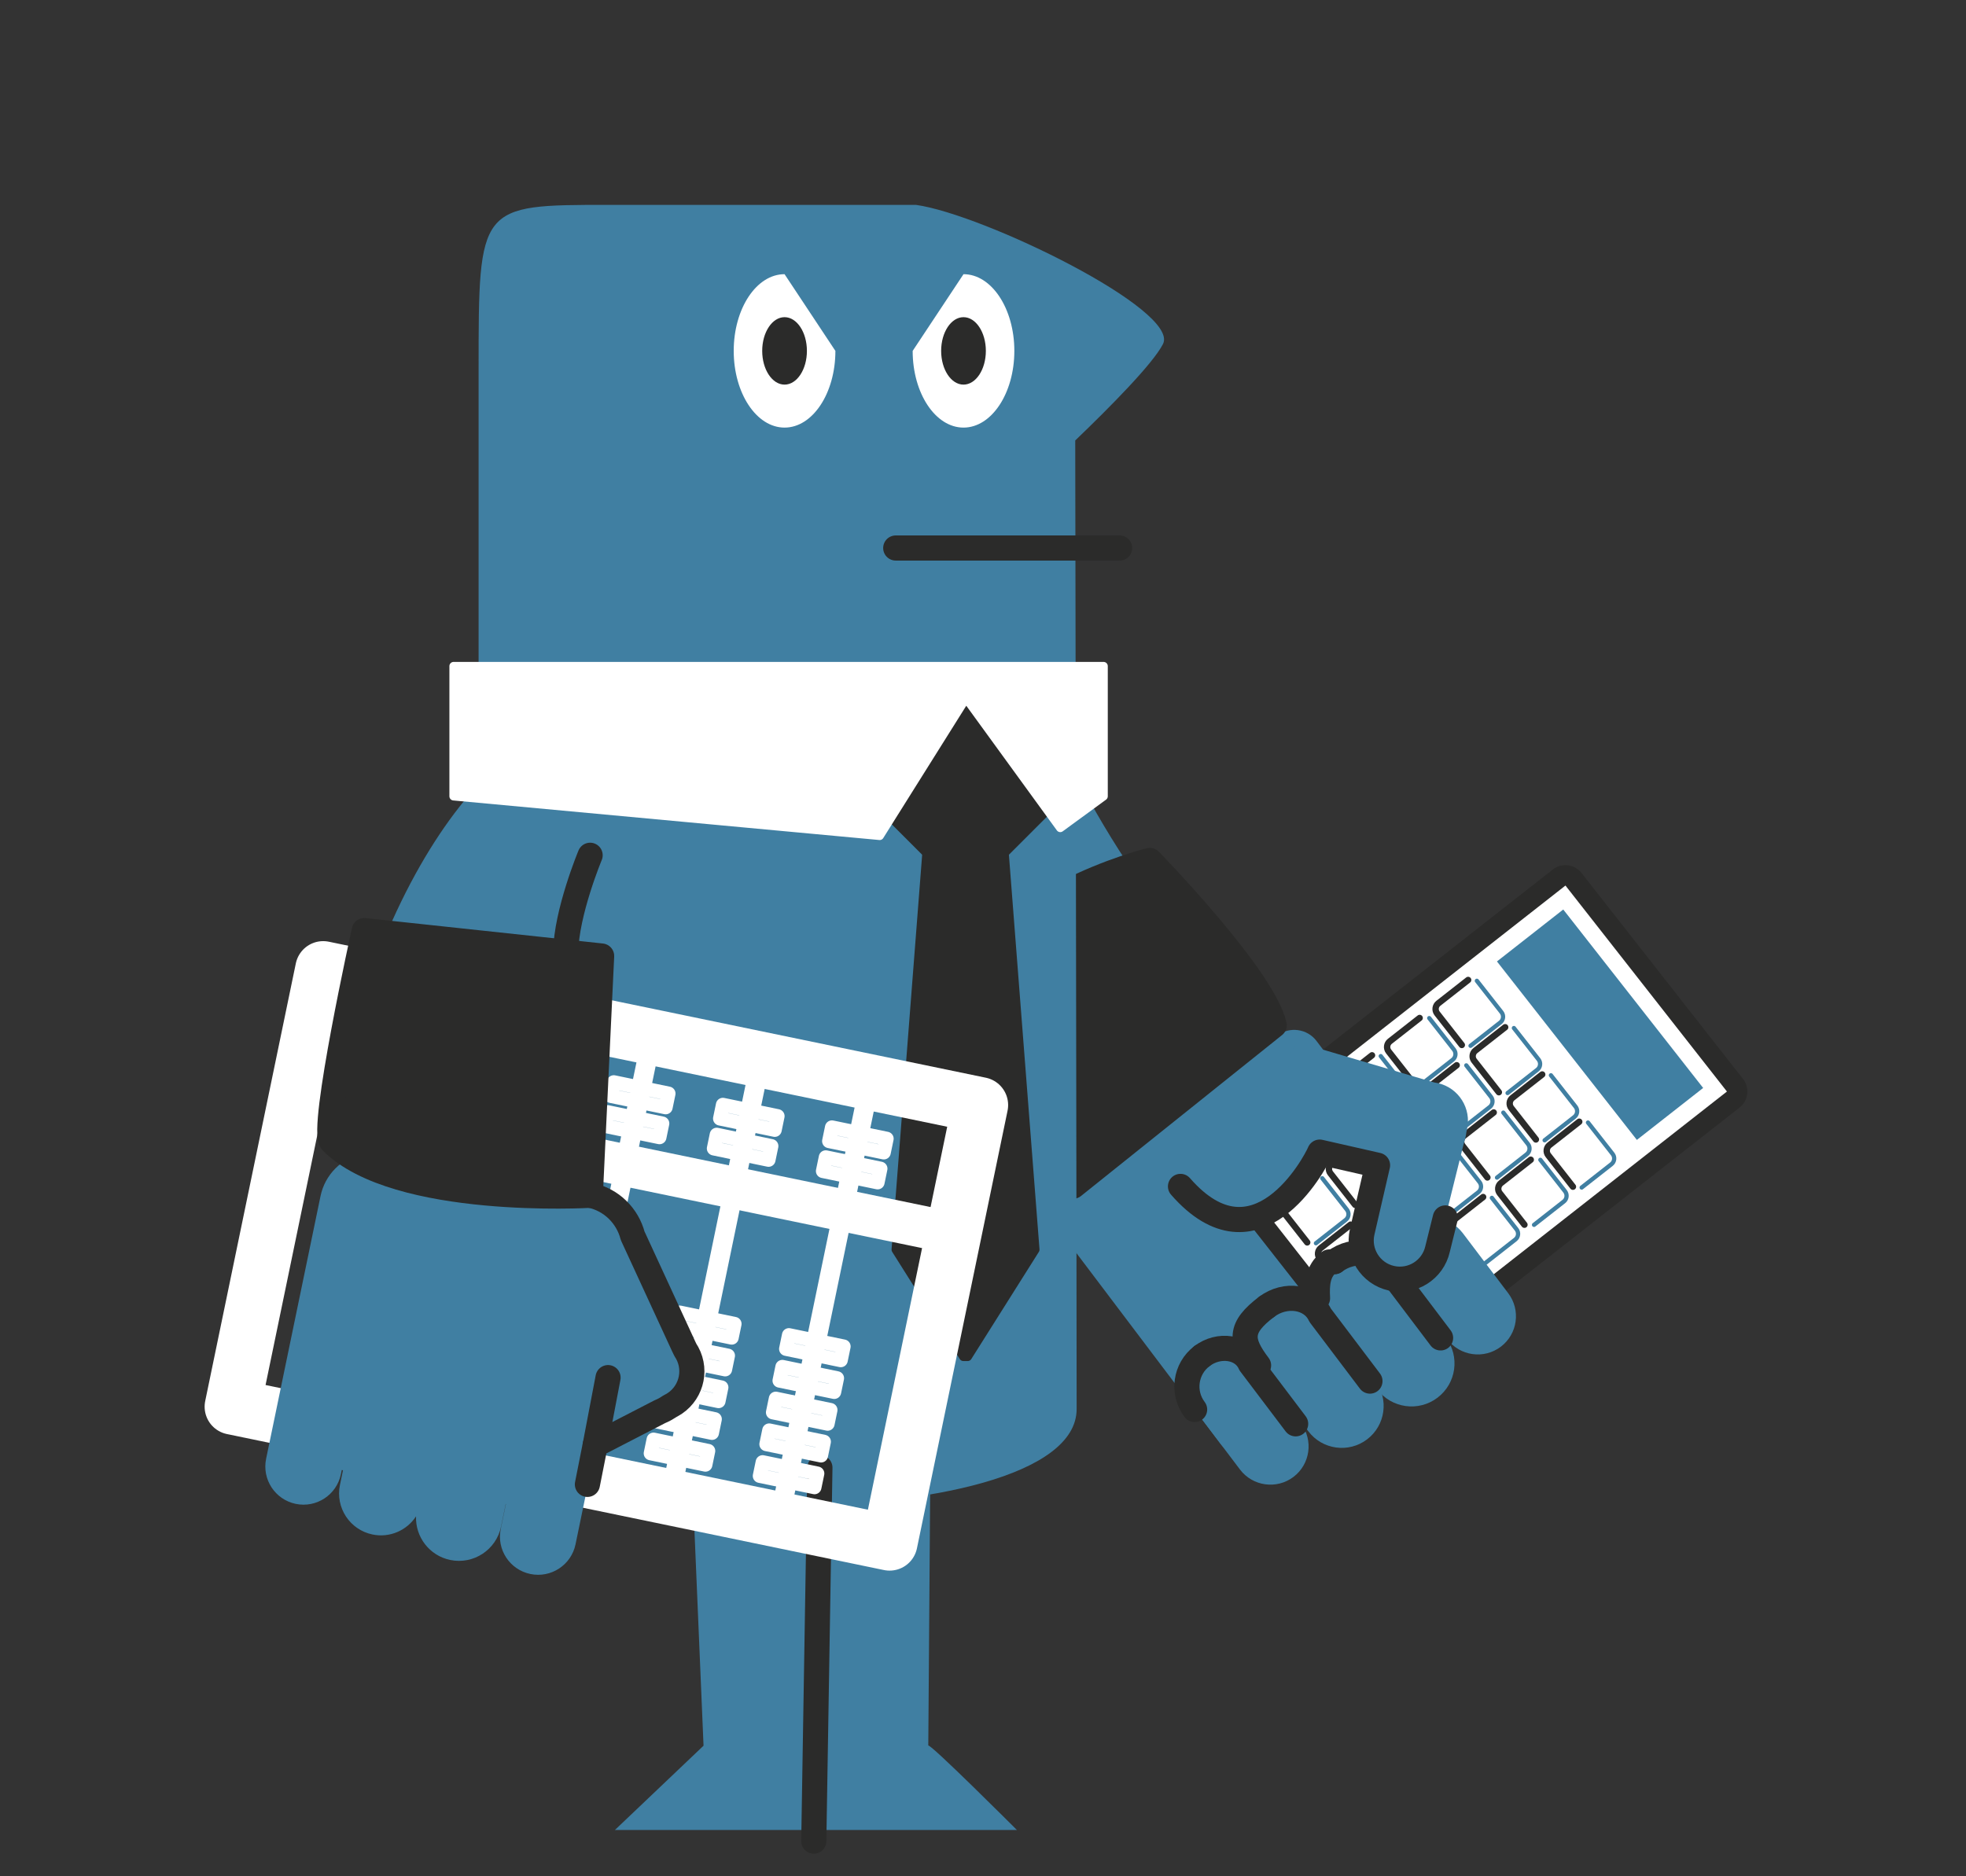 <?xml version="1.0" encoding="UTF-8" standalone="no"?>
<!-- Created with Inkscape (http://www.inkscape.org/) -->

<svg
   xmlns:dc="http://purl.org/dc/elements/1.1/"
   xmlns:cc="http://creativecommons.org/ns#"
   xmlns:rdf="http://www.w3.org/1999/02/22-rdf-syntax-ns#"
   xmlns:svg="http://www.w3.org/2000/svg"
   xmlns="http://www.w3.org/2000/svg"
   version="1.1"
   width="880"
   height="840"
   id="svg2985"
   xml:space="preserve"><rect width="100%" height="100%" fill="#333333" stroke="none"/><defs
     id="defs2989"><clipPath
       id="clipPath2999"><path
         d="m 0,590.528 552.428,0 L 552.428,0 0,0 0,590.528 z"
         id="path3001" /></clipPath></defs><g
     transform="matrix(1.25,0,0,-1.25,35.593,832.881)"
     id="g2993"><g
       transform="translate(44.8,2.4)"
       id="g2995"><g
         clip-path="url(#clipPath2999)"
         id="g2997"><g
           transform="translate(297.463,410.882)"
           id="g3003"><path
             d="M 0,0 C 0,0 24.445,-66.927 81.275,-116.877 67.087,-121.415 11.798,-169.375 11.798,-169.375 -56.253,-93.491 -58.166,-22.937 -25.719,0 -9.503,11.463 0,0 0,0"
             id="path3005"
             style="fill:#407fa2;fill-opacity:1;fill-rule:nonzero;stroke:none" /></g><g
           transform="translate(297.463,410.882)"
           id="g3007"><path
             d="M 0,0 C 0,0 24.445,-66.927 81.275,-116.877 67.087,-121.415 11.798,-169.375 11.798,-169.375 -56.253,-93.491 -58.166,-22.937 -25.719,0 -9.503,11.463 0,0 0,0 z"
             id="path3009"
             style="fill:none;stroke:#407fa2;stroke-width:6;stroke-linecap:butt;stroke-linejoin:round;stroke-miterlimit:10;stroke-opacity:1;stroke-dasharray:none" /></g><g
           transform="translate(455.052,215.774)"
           id="g3011"><path
             d="m 0,0 c 3.316,-4.388 2.438,-10.691 -1.95,-14.007 l -75.314,-56.908 c -4.388,-3.315 -10.691,-2.438 -14.007,1.95 L -148.179,6.35 c -3.316,4.387 -2.438,10.691 1.95,14.006 l 75.316,56.909 c 4.388,3.316 10.691,2.439 14.006,-1.95 L 0,0 z"
             id="path3013"
             style="fill:#407fa2;fill-opacity:1;fill-rule:nonzero;stroke:none" /></g><g
           transform="translate(421.922,172.75)"
           id="g3015"><path
             d="m 0,0 c -1.084,0 -2.158,0.48 -2.879,1.399 l -57.822,73.769 c -0.598,0.764 -0.868,1.732 -0.752,2.694 0.117,0.962 0.611,1.839 1.374,2.437 L 63.12,176.866 c 0.647,0.507 1.442,0.779 2.255,0.779 0.146,0 0.292,-0.009 0.439,-0.027 0.962,-0.116 1.839,-0.61 2.437,-1.373 l 57.822,-73.77 c 1.245,-1.589 0.967,-3.886 -0.622,-5.131 L 2.252,0.778 C 1.583,0.254 0.789,0 0,0"
             id="path3017"
             style="fill:#ffffff;fill-opacity:1;fill-rule:nonzero;stroke:none" /></g><g
           transform="translate(487.297,354.049)"
           id="g3019"><path
             d="m 0,0 c -1.626,0 -3.216,-0.543 -4.509,-1.557 l -123.199,-96.567 c -1.526,-1.196 -2.514,-2.949 -2.747,-4.873 -0.233,-1.924 0.308,-3.863 1.503,-5.388 l 57.823,-73.769 c 1.441,-1.839 3.588,-2.801 5.757,-2.801 1.578,0 3.166,0.509 4.504,1.558 l 123.199,96.565 c 3.177,2.49 3.734,7.084 1.244,10.261 L 5.753,-2.8 C 4.557,-1.274 2.804,-0.286 0.879,-0.053 0.586,-0.018 0.292,0 0,0 M 0,-7.309 57.822,-81.08 -65.377,-177.645 -123.199,-103.876 0,-7.309"
             id="path3021"
             style="fill:#2b2b2a;fill-opacity:1;fill-rule:nonzero;stroke:none" /></g><g
           transform="translate(461.164,319.753)"
           id="g3023"><path
             d="M 0,0 51.508,-65.714 77.044,-45.699 25.536,20.016 0,0 z"
             id="path3025"
             style="fill:#407fa2;fill-opacity:1;fill-rule:nonzero;stroke:none" /></g><g
           transform="translate(461.164,319.753)"
           id="g3027"><path
             d="M 0,0 51.508,-65.714 77.044,-45.699 25.536,20.016 0,0 z"
             id="path3029"
             style="fill:none;stroke:#ffffff;stroke-width:2.285;stroke-linecap:round;stroke-linejoin:round;stroke-miterlimit:10;stroke-opacity:1;stroke-dasharray:none" /></g><g
           transform="translate(452.446,312.921)"
           id="g3031"><path
             d="m 0,0 -10.66,-8.355 c -1.124,-0.88 -1.322,-2.52 -0.442,-3.645 l 8.841,-11.279"
             id="path3033"
             style="fill:none;stroke:#2b2b2a;stroke-width:2.285;stroke-linecap:round;stroke-linejoin:miter;stroke-miterlimit:10;stroke-opacity:1;stroke-dasharray:none" /></g><g
           transform="translate(465.709,295.998)"
           id="g3035"><path
             d="m 0,0 -10.659,-8.355 c -1.124,-0.879 -1.323,-2.519 -0.442,-3.643 l 8.84,-11.278"
             id="path3037"
             style="fill:none;stroke:#2b2b2a;stroke-width:2.285;stroke-linecap:round;stroke-linejoin:miter;stroke-miterlimit:10;stroke-opacity:1;stroke-dasharray:none" /></g><g
           transform="translate(478.973,279.079)"
           id="g3039"><path
             d="m 0,0 -10.66,-8.355 c -1.124,-0.88 -1.322,-2.52 -0.442,-3.644 l 8.841,-11.28"
             id="path3041"
             style="fill:none;stroke:#2b2b2a;stroke-width:2.285;stroke-linecap:round;stroke-linejoin:miter;stroke-miterlimit:10;stroke-opacity:1;stroke-dasharray:none" /></g><g
           transform="translate(492.235,262.156)"
           id="g3043"><path
             d="m 0,0 -10.66,-8.357 c -1.124,-0.88 -1.323,-2.519 -0.442,-3.642 l 8.841,-11.278"
             id="path3045"
             style="fill:none;stroke:#2b2b2a;stroke-width:2.285;stroke-linecap:round;stroke-linejoin:miter;stroke-miterlimit:10;stroke-opacity:1;stroke-dasharray:none" /></g><g
           transform="translate(435.084,299.312)"
           id="g3047"><path
             d="m 0,0 -10.662,-8.357 c -1.123,-0.881 -1.322,-2.52 -0.442,-3.644 l 8.841,-11.28"
             id="path3049"
             style="fill:none;stroke:#2b2b2a;stroke-width:2.285;stroke-linecap:round;stroke-linejoin:miter;stroke-miterlimit:10;stroke-opacity:1;stroke-dasharray:none" /></g><g
           transform="translate(448.347,282.389)"
           id="g3051"><path
             d="m 0,0 -10.661,-8.357 c -1.124,-0.88 -1.322,-2.519 -0.442,-3.643 l 8.84,-11.278"
             id="path3053"
             style="fill:none;stroke:#2b2b2a;stroke-width:2.285;stroke-linecap:round;stroke-linejoin:miter;stroke-miterlimit:10;stroke-opacity:1;stroke-dasharray:none" /></g><g
           transform="translate(461.61,265.469)"
           id="g3055"><path
             d="m 0,0 -10.662,-8.357 c -1.124,-0.88 -1.322,-2.519 -0.442,-3.643 l 8.841,-11.281"
             id="path3057"
             style="fill:none;stroke:#2b2b2a;stroke-width:2.285;stroke-linecap:round;stroke-linejoin:miter;stroke-miterlimit:10;stroke-opacity:1;stroke-dasharray:none" /></g><g
           transform="translate(474.873,248.547)"
           id="g3059"><path
             d="m 0,0 -10.662,-8.357 c -1.123,-0.879 -1.322,-2.519 -0.441,-3.643 l 8.839,-11.279"
             id="path3061"
             style="fill:none;stroke:#2b2b2a;stroke-width:2.285;stroke-linecap:round;stroke-linejoin:miter;stroke-miterlimit:10;stroke-opacity:1;stroke-dasharray:none" /></g><g
           transform="translate(418.029,285.944)"
           id="g3063"><path
             d="m 0,0 -10.66,-8.355 c -1.123,-0.881 -1.322,-2.52 -0.442,-3.644 l 8.841,-11.279"
             id="path3065"
             style="fill:none;stroke:#2b2b2a;stroke-width:2.285;stroke-linecap:round;stroke-linejoin:miter;stroke-miterlimit:10;stroke-opacity:1;stroke-dasharray:none" /></g><g
           transform="translate(431.293,269.022)"
           id="g3067"><path
             d="m 0,0 -10.66,-8.355 c -1.123,-0.881 -1.322,-2.52 -0.442,-3.644 l 8.84,-11.279"
             id="path3069"
             style="fill:none;stroke:#2b2b2a;stroke-width:2.285;stroke-linecap:round;stroke-linejoin:miter;stroke-miterlimit:10;stroke-opacity:1;stroke-dasharray:none" /></g><g
           transform="translate(444.556,252.102)"
           id="g3071"><path
             d="m 0,0 -10.66,-8.354 c -1.124,-0.881 -1.322,-2.522 -0.442,-3.645 l 8.841,-11.28"
             id="path3073"
             style="fill:none;stroke:#2b2b2a;stroke-width:2.285;stroke-linecap:round;stroke-linejoin:miter;stroke-miterlimit:10;stroke-opacity:1;stroke-dasharray:none" /></g><g
           transform="translate(457.819,235.182)"
           id="g3075"><path
             d="m 0,0 -10.66,-8.357 c -1.124,-0.88 -1.322,-2.519 -0.442,-3.643 l 8.841,-11.278"
             id="path3077"
             style="fill:none;stroke:#2b2b2a;stroke-width:2.285;stroke-linecap:round;stroke-linejoin:miter;stroke-miterlimit:10;stroke-opacity:1;stroke-dasharray:none" /></g><g
           transform="translate(458.683,211.608)"
           id="g3079"><path
             d="m 0,0 10.661,8.357 c 1.123,0.881 1.322,2.521 0.441,3.645 L 2.261,23.28"
             id="path3081"
             style="fill:none;stroke:#407fa2;stroke-width:1.523;stroke-linecap:round;stroke-linejoin:miter;stroke-miterlimit:10;stroke-opacity:1;stroke-dasharray:none" /></g><g
           transform="translate(445.419,228.532)"
           id="g3083"><path
             d="m 0,0 10.66,8.354 c 1.124,0.88 1.323,2.521 0.442,3.644 l -8.84,11.281"
             id="path3085"
             style="fill:none;stroke:#407fa2;stroke-width:1.523;stroke-linecap:round;stroke-linejoin:miter;stroke-miterlimit:10;stroke-opacity:1;stroke-dasharray:none" /></g><g
           transform="translate(432.157,245.453)"
           id="g3087"><path
             d="m 0,0 10.66,8.357 c 1.124,0.88 1.322,2.519 0.442,3.642 L 2.26,23.277"
             id="path3089"
             style="fill:none;stroke:#407fa2;stroke-width:1.523;stroke-linecap:round;stroke-linejoin:miter;stroke-miterlimit:10;stroke-opacity:1;stroke-dasharray:none" /></g><g
           transform="translate(418.893,262.373)"
           id="g3091"><path
             d="m 0,0 10.661,8.356 c 1.124,0.881 1.322,2.52 0.442,3.644 L 2.262,23.281"
             id="path3093"
             style="fill:none;stroke:#407fa2;stroke-width:1.523;stroke-linecap:round;stroke-linejoin:miter;stroke-miterlimit:10;stroke-opacity:1;stroke-dasharray:none" /></g><g
           transform="translate(400.983,272.582)"
           id="g3095"><path
             d="m 0,0 -10.661,-8.356 c -1.123,-0.881 -1.322,-2.52 -0.442,-3.644 l 8.842,-11.279"
             id="path3097"
             style="fill:none;stroke:#2b2b2a;stroke-width:2.285;stroke-linecap:round;stroke-linejoin:miter;stroke-miterlimit:10;stroke-opacity:1;stroke-dasharray:none" /></g><g
           transform="translate(414.246,255.662)"
           id="g3099"><path
             d="m 0,0 -10.66,-8.354 c -1.124,-0.88 -1.322,-2.52 -0.442,-3.644 l 8.841,-11.282"
             id="path3101"
             style="fill:none;stroke:#2b2b2a;stroke-width:2.285;stroke-linecap:round;stroke-linejoin:miter;stroke-miterlimit:10;stroke-opacity:1;stroke-dasharray:none" /></g><g
           transform="translate(427.509,238.74)"
           id="g3103"><path
             d="m 0,0 -10.66,-8.354 c -1.123,-0.881 -1.322,-2.522 -0.442,-3.645 l 8.841,-11.28"
             id="path3105"
             style="fill:none;stroke:#2b2b2a;stroke-width:2.285;stroke-linecap:round;stroke-linejoin:miter;stroke-miterlimit:10;stroke-opacity:1;stroke-dasharray:none" /></g><g
           transform="translate(440.772,221.817)"
           id="g3107"><path
             d="m 0,0 -10.66,-8.355 c -1.123,-0.881 -1.322,-2.52 -0.442,-3.645 l 8.841,-11.276"
             id="path3109"
             style="fill:none;stroke:#2b2b2a;stroke-width:2.285;stroke-linecap:round;stroke-linejoin:miter;stroke-miterlimit:10;stroke-opacity:1;stroke-dasharray:none" /></g><g
           transform="translate(441.636,198.248)"
           id="g3111"><path
             d="m 0,0 10.661,8.357 c 1.123,0.881 1.322,2.521 0.441,3.644 L 2.261,23.279"
             id="path3113"
             style="fill:none;stroke:#407fa2;stroke-width:1.523;stroke-linecap:round;stroke-linejoin:miter;stroke-miterlimit:10;stroke-opacity:1;stroke-dasharray:none" /></g><g
           transform="translate(428.372,215.17)"
           id="g3115"><path
             d="m 0,0 10.661,8.356 c 1.123,0.881 1.322,2.52 0.442,3.644 L 2.262,23.279"
             id="path3117"
             style="fill:none;stroke:#407fa2;stroke-width:1.523;stroke-linecap:round;stroke-linejoin:miter;stroke-miterlimit:10;stroke-opacity:1;stroke-dasharray:none" /></g><g
           transform="translate(415.11,232.091)"
           id="g3119"><path
             d="m 0,0 10.661,8.355 c 1.123,0.88 1.322,2.52 0.442,3.643 l -8.842,11.28"
             id="path3121"
             style="fill:none;stroke:#407fa2;stroke-width:1.523;stroke-linecap:round;stroke-linejoin:miter;stroke-miterlimit:10;stroke-opacity:1;stroke-dasharray:none" /></g><g
           transform="translate(401.846,249.012)"
           id="g3123"><path
             d="m 0,0 10.662,8.357 c 1.123,0.881 1.321,2.521 0.441,3.644 L 2.26,23.279"
             id="path3125"
             style="fill:none;stroke:#407fa2;stroke-width:1.523;stroke-linecap:round;stroke-linejoin:miter;stroke-miterlimit:10;stroke-opacity:1;stroke-dasharray:none" /></g><g
           transform="translate(383.82,259.129)"
           id="g3127"><path
             d="m 0,0 -10.661,-8.355 c -1.123,-0.879 -1.322,-2.519 -0.442,-3.644 l 8.843,-11.278"
             id="path3129"
             style="fill:none;stroke:#2b2b2a;stroke-width:2.285;stroke-linecap:round;stroke-linejoin:miter;stroke-miterlimit:10;stroke-opacity:1;stroke-dasharray:none" /></g><g
           transform="translate(397.084,242.209)"
           id="g3131"><path
             d="m 0,0 -10.661,-8.356 c -1.123,-0.881 -1.322,-2.522 -0.442,-3.645 l 8.841,-11.278"
             id="path3133"
             style="fill:none;stroke:#2b2b2a;stroke-width:2.285;stroke-linecap:round;stroke-linejoin:miter;stroke-miterlimit:10;stroke-opacity:1;stroke-dasharray:none" /></g><g
           transform="translate(410.346,225.289)"
           id="g3135"><path
             d="m 0,0 -10.661,-8.357 c -1.123,-0.881 -1.322,-2.521 -0.441,-3.645 l 8.84,-11.277"
             id="path3137"
             style="fill:none;stroke:#2b2b2a;stroke-width:2.285;stroke-linecap:round;stroke-linejoin:miter;stroke-miterlimit:10;stroke-opacity:1;stroke-dasharray:none" /></g><g
           transform="translate(423.608,208.365)"
           id="g3139"><path
             d="m 0,0 -10.66,-8.356 c -1.123,-0.881 -1.322,-2.52 -0.442,-3.644 l 8.841,-11.277"
             id="path3141"
             style="fill:none;stroke:#2b2b2a;stroke-width:2.285;stroke-linecap:round;stroke-linejoin:miter;stroke-miterlimit:10;stroke-opacity:1;stroke-dasharray:none" /></g><g
           transform="translate(424.473,184.795)"
           id="g3143"><path
             d="m 0,0 10.66,8.356 c 1.123,0.881 1.322,2.52 0.442,3.644 l -8.84,11.279"
             id="path3145"
             style="fill:none;stroke:#407fa2;stroke-width:1.523;stroke-linecap:round;stroke-linejoin:miter;stroke-miterlimit:10;stroke-opacity:1;stroke-dasharray:none" /></g><g
           transform="translate(411.209,201.719)"
           id="g3147"><path
             d="m 0,0 10.661,8.356 c 1.123,0.881 1.322,2.52 0.441,3.643 L 2.261,23.277"
             id="path3149"
             style="fill:none;stroke:#407fa2;stroke-width:1.523;stroke-linecap:round;stroke-linejoin:miter;stroke-miterlimit:10;stroke-opacity:1;stroke-dasharray:none" /></g><g
           transform="translate(397.947,218.637)"
           id="g3151"><path
             d="m 0,0 10.661,8.356 c 1.123,0.881 1.322,2.522 0.442,3.645 L 2.26,23.281"
             id="path3153"
             style="fill:none;stroke:#407fa2;stroke-width:1.523;stroke-linecap:round;stroke-linejoin:miter;stroke-miterlimit:10;stroke-opacity:1;stroke-dasharray:none" /></g><g
           transform="translate(384.684,235.56)"
           id="g3155"><path
             d="m 0,0 10.66,8.355 c 1.123,0.881 1.322,2.522 0.442,3.645 L 2.261,23.279"
             id="path3157"
             style="fill:none;stroke:#407fa2;stroke-width:1.523;stroke-linecap:round;stroke-linejoin:miter;stroke-miterlimit:10;stroke-opacity:1;stroke-dasharray:none" /></g><g
           transform="translate(476.047,225.221)"
           id="g3159"><path
             d="m 0,0 10.662,8.356 c 1.123,0.881 1.322,2.521 0.441,3.645 L 2.262,23.279"
             id="path3161"
             style="fill:none;stroke:#407fa2;stroke-width:1.523;stroke-linecap:round;stroke-linejoin:miter;stroke-miterlimit:10;stroke-opacity:1;stroke-dasharray:none" /></g><g
           transform="translate(462.782,242.142)"
           id="g3163"><path
             d="m 0,0 10.661,8.357 c 1.124,0.881 1.322,2.52 0.442,3.644 L 2.262,23.279"
             id="path3165"
             style="fill:none;stroke:#407fa2;stroke-width:1.523;stroke-linecap:round;stroke-linejoin:miter;stroke-miterlimit:10;stroke-opacity:1;stroke-dasharray:none" /></g><g
           transform="translate(449.521,259.062)"
           id="g3167"><path
             d="m 0,0 10.662,8.357 c 1.123,0.88 1.322,2.52 0.441,3.644 L 2.261,23.278"
             id="path3169"
             style="fill:none;stroke:#407fa2;stroke-width:1.523;stroke-linecap:round;stroke-linejoin:miter;stroke-miterlimit:10;stroke-opacity:1;stroke-dasharray:none" /></g><g
           transform="translate(436.257,275.983)"
           id="g3171"><path
             d="m 0,0 10.662,8.357 c 1.123,0.881 1.322,2.52 0.441,3.643 L 2.262,23.279"
             id="path3173"
             style="fill:none;stroke:#407fa2;stroke-width:1.523;stroke-linecap:round;stroke-linejoin:miter;stroke-miterlimit:10;stroke-opacity:1;stroke-dasharray:none" /></g><g
           transform="translate(493.099,238.586)"
           id="g3175"><path
             d="m 0,0 10.661,8.356 c 1.123,0.881 1.322,2.52 0.442,3.644 L 2.261,23.279"
             id="path3177"
             style="fill:none;stroke:#407fa2;stroke-width:1.523;stroke-linecap:round;stroke-linejoin:miter;stroke-miterlimit:10;stroke-opacity:1;stroke-dasharray:none" /></g><g
           transform="translate(479.835,255.509)"
           id="g3179"><path
             d="m 0,0 10.66,8.354 c 1.124,0.88 1.323,2.521 0.442,3.644 L 2.261,23.276"
             id="path3181"
             style="fill:none;stroke:#407fa2;stroke-width:1.523;stroke-linecap:round;stroke-linejoin:miter;stroke-miterlimit:10;stroke-opacity:1;stroke-dasharray:none" /></g><g
           transform="translate(466.573,272.428)"
           id="g3183"><path
             d="m 0,0 10.66,8.356 c 1.123,0.881 1.322,2.52 0.442,3.644 L 2.26,23.279"
             id="path3185"
             style="fill:none;stroke:#407fa2;stroke-width:1.523;stroke-linecap:round;stroke-linejoin:miter;stroke-miterlimit:10;stroke-opacity:1;stroke-dasharray:none" /></g><g
           transform="translate(453.309,289.35)"
           id="g3187"><path
             d="m 0,0 10.661,8.356 c 1.124,0.881 1.322,2.521 0.441,3.645 L 2.261,23.279"
             id="path3189"
             style="fill:none;stroke:#407fa2;stroke-width:1.523;stroke-linecap:round;stroke-linejoin:miter;stroke-miterlimit:10;stroke-opacity:1;stroke-dasharray:none" /></g><g
           transform="translate(388.28,284.358)"
           id="g3191"><path
             d="m 0,0 -44.72,-37.159 c 0,0 6.875,-10.695 13.607,-14.818 6.733,-4.121 30.416,-10.372 43.817,23.418 C 13.566,-7.604 0,0 0,0"
             id="path3193"
             style="fill:#407fa2;fill-opacity:1;fill-rule:nonzero;stroke:none" /></g><g
           transform="translate(466.814,200.718)"
           id="g3195"><path
             d="m 0,0 c 4.549,-6.023 3.354,-14.599 -2.67,-19.15 -6.025,-4.55 -14.598,-3.357 -19.151,2.666 L -38.055,5.003 c -4.552,6.024 -3.363,14.595 2.663,19.148 6.027,4.554 14.6,3.36 19.149,-2.667 L 0,0 z"
             id="path3197"
             style="fill:#407fa2;fill-opacity:1;fill-rule:nonzero;stroke:none" /></g><g
           transform="translate(419.165,169.382)"
           id="g3199"><path
             d="m 0,0 c 4.991,-6.607 3.681,-16.021 -2.931,-21.013 -6.61,-4.994 -16.018,-3.685 -21.017,2.928 L -41.762,5.492 c -4.996,6.61 -3.691,16.019 2.924,21.013 6.613,5 16.022,3.689 21.014,-2.927 L 0,0 z"
             id="path3201"
             style="fill:#407fa2;fill-opacity:1;fill-rule:nonzero;stroke:none" /></g><g
           transform="translate(392.558,154.082)"
           id="g3203"><path
             d="m 0,0 c 4.548,-6.023 3.353,-14.599 -2.668,-19.149 -6.026,-4.553 -14.599,-3.357 -19.152,2.668 L -38.053,5.004 c -4.553,6.022 -3.363,14.596 2.662,19.147 6.028,4.556 14.6,3.363 19.148,-2.668 L 0,0 z"
             id="path3205"
             style="fill:#407fa2;fill-opacity:1;fill-rule:nonzero;stroke:none" /></g><g
           transform="translate(357.167,178.233)"
           id="g3207"><path
             d="M 0,0 C 6.027,4.556 14.6,3.362 17.271,-2.791 L 33.514,-24.274"
             id="path3209"
             style="fill:none;stroke:#2b2b2a;stroke-width:9;stroke-linecap:round;stroke-linejoin:round;stroke-miterlimit:10;stroke-opacity:1;stroke-dasharray:none" /></g><g
           transform="translate(444.457,184.857)"
           id="g3211"><path
             d="m 0,0 c 5.122,-6.78 3.78,-16.438 -3.005,-21.562 -6.783,-5.125 -16.437,-3.782 -21.563,3.002 L -42.849,5.634 c -5.126,6.782 -3.783,16.434 3.001,21.56 6.788,5.13 16.439,3.784 21.559,-3.004 L 0,0 z"
             id="path3213"
             style="fill:#407fa2;fill-opacity:1;fill-rule:nonzero;stroke:none" /></g><g
           transform="translate(354.504,159.086)"
           id="g3215"><path
             d="M 0,0 C -4.553,6.022 -3.363,14.596 2.663,19.147"
             id="path3217"
             style="fill:none;stroke:#2b2b2a;stroke-width:9;stroke-linecap:round;stroke-linejoin:round;stroke-miterlimit:10;stroke-opacity:1;stroke-dasharray:none" /></g><g
           transform="translate(380.327,195.887)"
           id="g3219"><path
             d="M 0,0 C 6.613,5 16.022,3.689 19.137,-3.051 L 36.961,-26.627"
             id="path3221"
             style="fill:none;stroke:#2b2b2a;stroke-width:9;stroke-linecap:round;stroke-linejoin:round;stroke-miterlimit:10;stroke-opacity:1;stroke-dasharray:none" /></g><g
           transform="translate(377.403,174.874)"
           id="g3223"><path
             d="M 0,0 C -6.656,8.807 -7.037,13.493 2.924,21.013"
             id="path3225"
             style="fill:none;stroke:#2b2b2a;stroke-width:9;stroke-linecap:round;stroke-linejoin:round;stroke-miterlimit:10;stroke-opacity:1;stroke-dasharray:none" /></g><g
           transform="translate(404.609,212.052)"
           id="g3227"><path
             d="M 0,0 C 6.788,5.13 16.439,3.783 19.682,-3.127 L 37.971,-27.32"
             id="path3229"
             style="fill:none;stroke:#2b2b2a;stroke-width:9;stroke-linecap:round;stroke-linejoin:round;stroke-miterlimit:10;stroke-opacity:1;stroke-dasharray:none" /></g><g
           transform="translate(398.517,198.94)"
           id="g3231"><path
             d="m 0,0 c -0.262,4.935 -0.023,9.782 4.217,12.988 l 1.876,0.123"
             id="path3233"
             style="fill:none;stroke:#2b2b2a;stroke-width:9;stroke-linecap:round;stroke-linejoin:round;stroke-miterlimit:10;stroke-opacity:1;stroke-dasharray:none" /></g><g
           transform="translate(441.609,275.983)"
           id="g3235"><path
             d="m 0,0 c 7.455,-1.692 12.122,-9.114 10.426,-16.565 l -0.218,-0.969 c -0.072,-0.624 -0.167,-1.247 -0.312,-1.871 -0.14,-0.625 -0.321,-1.229 -0.526,-1.82 l -9.487,-38.227 c -1.694,-7.456 -9.111,-12.127 -16.564,-10.426 -7.458,1.69 -12.125,9.108 -10.432,16.565 l 5.514,23.899 -20.716,4.705 c -9.016,2.056 -14.665,11.028 -12.613,20.041 2.048,9.022 -0.369,20.228 8.643,18.179 L -2.718,0.632 C -2.217,0.519 -1.73,0.375 -1.249,0.222 -0.834,0.163 -0.417,0.096 0,0"
             id="path3237"
             style="fill:#407fa2;fill-opacity:1;fill-rule:nonzero;stroke:none" /></g><g
           transform="translate(444.263,227.692)"
           id="g3239"><path
             d="m 0,0 -2.771,-11.161 c -1.694,-7.456 -9.111,-12.127 -16.564,-10.426 -7.458,1.69 -12.125,9.108 -10.432,16.566 l 5.514,23.898 -20.716,4.705 c -1.699,-4.115 -22.765,-43.335 -49.85,-12.284"
             id="path3241"
             style="fill:none;stroke:#2b2b2a;stroke-width:9;stroke-linecap:round;stroke-linejoin:round;stroke-miterlimit:10;stroke-opacity:1;stroke-dasharray:none" /></g><g
           transform="translate(383.01,296.716)"
           id="g3243"><path
             d="m 0,0 c 0,0 -60.723,-48.639 -71.998,-57.652 -19.267,-2.012 -39.988,42.472 -37.36,67.198 6.4,35.02 64.802,49.477 64.802,49.477 0,0 40.588,-41.582 44.556,-59.023"
             id="path3245"
             style="fill:#2b2b2a;fill-opacity:1;fill-rule:nonzero;stroke:none" /></g><g
           transform="translate(383.01,296.716)"
           id="g3247"><path
             d="m 0,0 c 0,0 -60.723,-48.639 -71.998,-57.652 -19.267,-2.012 -39.988,42.472 -37.36,67.198 6.4,35.02 64.802,49.477 64.802,49.477 0,0 40.588,-41.582 44.556,-59.023 z"
             id="path3249"
             style="fill:none;stroke:#2b2b2a;stroke-width:9;stroke-linecap:round;stroke-linejoin:round;stroke-miterlimit:10;stroke-opacity:1;stroke-dasharray:none" /></g><g
           transform="translate(144.648,590.528)"
           id="g3251"><path
             d="m 0,0 110.07,0 c 24.241,-3.379 94.615,-37.705 88.462,-49.832 -3.586,-7.064 -19.093,-22.703 -31.428,-34.545 0,0 0.505,-299.237 0.505,-346.899 0,-47.663 -214.152,-44.582 -214.152,0 l 0,372.354 C -46.543,0 -46.543,0 0,0"
             id="path3253"
             style="fill:#407fa2;fill-opacity:1;fill-rule:nonzero;stroke:none" /></g><g
           transform="translate(253.539,538.231)"
           id="g3255"><path
             d="m 0,0 c 0,-15.171 8.15,-27.471 18.205,-27.471 10.054,0 18.205,12.3 18.205,27.471 0,15.172 -8.151,27.472 -18.205,27.472 L 0,0 z"
             id="path3257"
             style="fill:#ffffff;fill-opacity:1;fill-rule:nonzero;stroke:none" /></g><g
           transform="translate(263.739,538.231)"
           id="g3259"><path
             d="m 0,0 c 0,-6.669 3.583,-12.078 8.005,-12.078 4.42,0 8.004,5.409 8.004,12.078 0,6.67 -3.584,12.078 -8.004,12.078 C 3.583,12.078 0,6.67 0,0"
             id="path3261"
             style="fill:#2b2b2a;fill-opacity:1;fill-rule:nonzero;stroke:none" /></g><g
           transform="translate(249.525,416.848)"
           id="g3263"><path
             d="m 0,0 45.893,0 5.31,-44.216 -14.215,-14.22 -28.083,0 -14.214,14.22 L 0,0 z"
             id="path3265"
             style="fill:#2b2b2a;fill-opacity:1;fill-rule:nonzero;stroke:none" /></g><g
           transform="translate(249.525,416.848)"
           id="g3267"><path
             d="m 0,0 45.893,0 5.31,-44.216 -14.215,-14.22 -28.083,0 -14.214,14.22 L 0,0 z"
             id="path3269"
             style="fill:none;stroke:#2b2b2a;stroke-width:3;stroke-linecap:butt;stroke-linejoin:round;stroke-miterlimit:10;stroke-opacity:1;stroke-dasharray:none" /></g><g
           transform="translate(271.685,177.946)"
           id="g3271"><path
             d="m 0,0 -24.208,38.398 10.953,141.245 28.083,0 L 25.777,38.398 1.573,0 0,0 z"
             id="path3273"
             style="fill:#2b2b2a;fill-opacity:1;fill-rule:nonzero;stroke:none" /></g><g
           transform="translate(271.685,177.946)"
           id="g3275"><path
             d="m 0,0 -24.208,38.398 10.953,141.245 28.083,0 L 25.777,38.398 1.573,0 0,0 z"
             id="path3277"
             style="fill:none;stroke:#2b2b2a;stroke-width:3;stroke-linecap:round;stroke-linejoin:round;stroke-miterlimit:10;stroke-opacity:1;stroke-dasharray:none" /></g><g
           transform="translate(189.461,538.231)"
           id="g3279"><path
             d="m 0,0 c 0,-15.171 8.15,-27.471 18.205,-27.471 10.054,0 18.204,12.3 18.204,27.471 L 18.205,27.472 C 8.15,27.472 0,15.172 0,0"
             id="path3281"
             style="fill:#ffffff;fill-opacity:1;fill-rule:nonzero;stroke:none" /></g><g
           transform="translate(199.661,538.231)"
           id="g3283"><path
             d="m 0,0 c 0,-6.669 3.583,-12.078 8.005,-12.078 4.42,0 8.004,5.409 8.004,12.078 0,6.67 -3.584,12.078 -8.004,12.078 C 3.583,12.078 0,6.67 0,0"
             id="path3285"
             style="fill:#2b2b2a;fill-opacity:1;fill-rule:nonzero;stroke:none" /></g><g
           transform="translate(260.105,170.534)"
           id="g3287"><path
             d="m 0,0 c 0,0 -0.973,-132.635 -0.973,-131.858 0,1.547 31.727,-30.18 31.727,-30.18 l -143.932,0 31.727,30.18 L -87.021,0 0,0 z"
             id="path3289"
             style="fill:#407fa2;fill-opacity:1;fill-rule:nonzero;stroke:none" /></g><g
           transform="translate(220.324,138.257)"
           id="g3291"><path
             d="M 0,0 -2.192,-133.757"
             id="path3293"
             style="fill:none;stroke:#2b2b2a;stroke-width:9;stroke-linecap:round;stroke-linejoin:round;stroke-miterlimit:10;stroke-opacity:1;stroke-dasharray:none" /></g><g
           transform="translate(10,160.088)"
           id="g3295"><path
             d="M 0,0 235.275,-48.708 267.726,108.035 32.45,156.746 0,0 z"
             id="path3297"
             style="fill:none;stroke:#ffffff;stroke-width:20;stroke-linecap:round;stroke-linejoin:round;stroke-miterlimit:10;stroke-opacity:1;stroke-dasharray:none" /></g><g
           transform="translate(267.752,222.311)"
           id="g3299"><path
             d="M 0,0 -234.338,48.516"
             id="path3301"
             style="fill:none;stroke:#ffffff;stroke-width:15;stroke-linecap:round;stroke-linejoin:round;stroke-miterlimit:10;stroke-opacity:1;stroke-dasharray:none" /></g><g
           transform="translate(238.798,279.195)"
           id="g3303"><path
             d="M 0,0 -31.517,-152.236"
             id="path3305"
             style="fill:none;stroke:#ffffff;stroke-width:7;stroke-linecap:round;stroke-linejoin:round;stroke-miterlimit:10;stroke-opacity:1;stroke-dasharray:none" /></g><g
           transform="translate(199.742,287.281)"
           id="g3307"><path
             d="M 0,0 -31.518,-152.236"
             id="path3309"
             style="fill:none;stroke:#ffffff;stroke-width:7;stroke-linecap:round;stroke-linejoin:round;stroke-miterlimit:10;stroke-opacity:1;stroke-dasharray:none" /></g><g
           transform="translate(160.685,295.367)"
           id="g3311"><path
             d="M 0,0 -31.517,-152.238"
             id="path3313"
             style="fill:none;stroke:#ffffff;stroke-width:7;stroke-linecap:round;stroke-linejoin:round;stroke-miterlimit:10;stroke-opacity:1;stroke-dasharray:none" /></g><g
           transform="translate(121.629,303.453)"
           id="g3315"><path
             d="M 0,0 -31.517,-152.239"
             id="path3317"
             style="fill:none;stroke:#2b2b2a;stroke-width:7;stroke-linecap:round;stroke-linejoin:round;stroke-miterlimit:10;stroke-opacity:1;stroke-dasharray:none" /></g><g
           transform="translate(82.573,311.539)"
           id="g3319"><path
             d="M 0,0 -31.517,-152.238"
             id="path3321"
             style="fill:none;stroke:#2b2b2a;stroke-width:7;stroke-linecap:round;stroke-linejoin:round;stroke-miterlimit:10;stroke-opacity:1;stroke-dasharray:none" /></g><g
           transform="translate(223.609,255.199)"
           id="g3323"><path
             d="M 0,0 19.601,-4.057 20.623,0.877 1.022,4.936 0,0 z"
             id="path3325"
             style="fill:none;stroke:#ffffff;stroke-width:5;stroke-linecap:round;stroke-linejoin:round;stroke-miterlimit:10;stroke-opacity:1;stroke-dasharray:none" /></g><g
           transform="translate(221.391,244.481)"
           id="g3327"><path
             d="M 0,0 19.601,-4.058 20.622,0.877 1.021,4.936 0,0 z"
             id="path3329"
             style="fill:none;stroke:#ffffff;stroke-width:5;stroke-linecap:round;stroke-linejoin:round;stroke-miterlimit:10;stroke-opacity:1;stroke-dasharray:none" /></g><g
           transform="translate(201.141,146.666)"
           id="g3331"><path
             d="M 0,0 19.601,-4.059 20.623,0.879 1.022,4.937 0,0 z"
             id="path3333"
             style="fill:none;stroke:#ffffff;stroke-width:5;stroke-linecap:round;stroke-linejoin:round;stroke-miterlimit:10;stroke-opacity:1;stroke-dasharray:none" /></g><g
           transform="translate(198.786,135.293)"
           id="g3335"><path
             d="M 0,0 19.601,-4.06 20.623,0.875 1.021,4.932 0,0 z"
             id="path3337"
             style="fill:none;stroke:#ffffff;stroke-width:5;stroke-linecap:round;stroke-linejoin:round;stroke-miterlimit:10;stroke-opacity:1;stroke-dasharray:none" /></g><g
           transform="translate(205.85,169.416)"
           id="g3339"><path
             d="M 0,0 19.602,-4.059 20.623,0.879 1.023,4.937 0,0 z"
             id="path3341"
             style="fill:none;stroke:#ffffff;stroke-width:5;stroke-linecap:round;stroke-linejoin:round;stroke-miterlimit:10;stroke-opacity:1;stroke-dasharray:none" /></g><g
           transform="translate(208.205,180.791)"
           id="g3343"><path
             d="M 0,0 19.602,-4.059 20.622,0.877 1.021,4.936 0,0 z"
             id="path3345"
             style="fill:none;stroke:#ffffff;stroke-width:5;stroke-linecap:round;stroke-linejoin:round;stroke-miterlimit:10;stroke-opacity:1;stroke-dasharray:none" /></g><g
           transform="translate(203.496,158.043)"
           id="g3347"><path
             d="M 0,0 19.601,-4.06 20.622,0.877 1.021,4.934 0,0 z"
             id="path3349"
             style="fill:none;stroke:#ffffff;stroke-width:5;stroke-linecap:round;stroke-linejoin:round;stroke-miterlimit:10;stroke-opacity:1;stroke-dasharray:none" /></g><g
           transform="translate(162.084,154.752)"
           id="g3351"><path
             d="M 0,0 19.601,-4.057 20.623,0.878 1.022,4.936 0,0 z"
             id="path3353"
             style="fill:none;stroke:#ffffff;stroke-width:5;stroke-linecap:round;stroke-linejoin:round;stroke-miterlimit:10;stroke-opacity:1;stroke-dasharray:none" /></g><g
           transform="translate(159.73,143.377)"
           id="g3355"><path
             d="M 0,0 19.6,-4.06 20.622,0.877 1.022,4.936 0,0 z"
             id="path3357"
             style="fill:none;stroke:#ffffff;stroke-width:5;stroke-linecap:round;stroke-linejoin:round;stroke-miterlimit:10;stroke-opacity:1;stroke-dasharray:none" /></g><g
           transform="translate(166.794,177.502)"
           id="g3359"><path
             d="M 0,0 19.601,-4.06 20.623,0.877 1.023,4.936 0,0 z"
             id="path3361"
             style="fill:none;stroke:#ffffff;stroke-width:5;stroke-linecap:round;stroke-linejoin:round;stroke-miterlimit:10;stroke-opacity:1;stroke-dasharray:none" /></g><g
           transform="translate(169.149,188.877)"
           id="g3363"><path
             d="M 0,0 19.601,-4.057 20.623,0.877 1.022,4.936 0,0 z"
             id="path3365"
             style="fill:none;stroke:#ffffff;stroke-width:5;stroke-linecap:round;stroke-linejoin:round;stroke-miterlimit:10;stroke-opacity:1;stroke-dasharray:none" /></g><g
           transform="translate(164.44,166.129)"
           id="g3367"><path
             d="M 0,0 19.6,-4.059 20.622,0.875 1.022,4.934 0,0 z"
             id="path3369"
             style="fill:none;stroke:#ffffff;stroke-width:5;stroke-linecap:round;stroke-linejoin:round;stroke-miterlimit:10;stroke-opacity:1;stroke-dasharray:none" /></g><g
           transform="translate(123.028,162.836)"
           id="g3371"><path
             d="M 0,0 19.601,-4.057 20.622,0.881 1.021,4.937 0,0 z"
             id="path3373"
             style="fill:none;stroke:#ffffff;stroke-width:5;stroke-linecap:round;stroke-linejoin:round;stroke-miterlimit:10;stroke-opacity:1;stroke-dasharray:none" /></g><g
           transform="translate(120.674,151.463)"
           id="g3375"><path
             d="M 0,0 19.6,-4.057 20.622,0.876 1.021,4.934 0,0 z"
             id="path3377"
             style="fill:none;stroke:#ffffff;stroke-width:5;stroke-linecap:round;stroke-linejoin:round;stroke-miterlimit:10;stroke-opacity:1;stroke-dasharray:none" /></g><g
           transform="translate(127.738,185.588)"
           id="g3379"><path
             d="M 0,0 19.601,-4.059 20.622,0.879 1.021,4.936 0,0 z"
             id="path3381"
             style="fill:none;stroke:#ffffff;stroke-width:5;stroke-linecap:round;stroke-linejoin:round;stroke-miterlimit:10;stroke-opacity:1;stroke-dasharray:none" /></g><g
           transform="translate(130.093,196.961)"
           id="g3383"><path
             d="M 0,0 19.6,-4.057 20.622,0.878 1.021,4.937 0,0 z"
             id="path3385"
             style="fill:none;stroke:#ffffff;stroke-width:5;stroke-linecap:round;stroke-linejoin:round;stroke-miterlimit:10;stroke-opacity:1;stroke-dasharray:none" /></g><g
           transform="translate(125.383,174.214)"
           id="g3387"><path
             d="M 0,0 19.601,-4.058 20.622,0.875 1.022,4.935 0,0 z"
             id="path3389"
             style="fill:none;stroke:#ffffff;stroke-width:5;stroke-linecap:round;stroke-linejoin:round;stroke-miterlimit:10;stroke-opacity:1;stroke-dasharray:none" /></g><g
           transform="translate(83.972,170.923)"
           id="g3391"><path
             d="M 0,0 19.601,-4.058 20.622,0.88 1.021,4.936 0,0 z"
             id="path3393"
             style="fill:none;stroke:#ffffff;stroke-width:5;stroke-linecap:round;stroke-linejoin:round;stroke-miterlimit:10;stroke-opacity:1;stroke-dasharray:none" /></g><g
           transform="translate(81.617,159.548)"
           id="g3395"><path
             d="M 0,0 19.601,-4.058 20.622,0.878 1.021,4.936 0,0 z"
             id="path3397"
             style="fill:none;stroke:#ffffff;stroke-width:5;stroke-linecap:round;stroke-linejoin:round;stroke-miterlimit:10;stroke-opacity:1;stroke-dasharray:none" /></g><g
           transform="translate(88.682,193.673)"
           id="g3399"><path
             d="M 0,0 19.601,-4.058 20.622,0.878 1.021,4.936 0,0 z"
             id="path3401"
             style="fill:none;stroke:#ffffff;stroke-width:5;stroke-linecap:round;stroke-linejoin:round;stroke-miterlimit:10;stroke-opacity:1;stroke-dasharray:none" /></g><g
           transform="translate(91.037,205.048)"
           id="g3403"><path
             d="M 0,0 19.601,-4.058 20.622,0.878 1.021,4.936 0,0 z"
             id="path3405"
             style="fill:none;stroke:#ffffff;stroke-width:5;stroke-linecap:round;stroke-linejoin:round;stroke-miterlimit:10;stroke-opacity:1;stroke-dasharray:none" /></g><g
           transform="translate(86.327,182.298)"
           id="g3407"><path
             d="M 0,0 19.601,-4.056 20.622,0.878 1.021,4.934 0,0 z"
             id="path3409"
             style="fill:none;stroke:#ffffff;stroke-width:5;stroke-linecap:round;stroke-linejoin:round;stroke-miterlimit:10;stroke-opacity:1;stroke-dasharray:none" /></g><g
           transform="translate(44.916,179.007)"
           id="g3411"><path
             d="M 0,0 19.601,-4.056 20.623,0.88 1.022,4.938 0,0 z"
             id="path3413"
             style="fill:none;stroke:#ffffff;stroke-width:5;stroke-linecap:round;stroke-linejoin:round;stroke-miterlimit:10;stroke-opacity:1;stroke-dasharray:none" /></g><g
           transform="translate(42.561,167.635)"
           id="g3415"><path
             d="M 0,0 19.601,-4.057 20.623,0.875 1.021,4.933 0,0 z"
             id="path3417"
             style="fill:none;stroke:#ffffff;stroke-width:5;stroke-linecap:round;stroke-linejoin:round;stroke-miterlimit:10;stroke-opacity:1;stroke-dasharray:none" /></g><g
           transform="translate(49.626,201.757)"
           id="g3419"><path
             d="M 0,0 19.601,-4.056 20.622,0.882 1.022,4.938 0,0 z"
             id="path3421"
             style="fill:none;stroke:#ffffff;stroke-width:5;stroke-linecap:round;stroke-linejoin:round;stroke-miterlimit:10;stroke-opacity:1;stroke-dasharray:none" /></g><g
           transform="translate(51.98,213.132)"
           id="g3423"><path
             d="M 0,0 19.601,-4.056 20.622,0.88 1.021,4.936 0,0 z"
             id="path3425"
             style="fill:none;stroke:#ffffff;stroke-width:5;stroke-linecap:round;stroke-linejoin:round;stroke-miterlimit:10;stroke-opacity:1;stroke-dasharray:none" /></g><g
           transform="translate(47.27,190.385)"
           id="g3427"><path
             d="M 0,0 19.601,-4.057 20.623,0.877 1.022,4.936 0,0 z"
             id="path3429"
             style="fill:none;stroke:#ffffff;stroke-width:5;stroke-linecap:round;stroke-linejoin:round;stroke-miterlimit:10;stroke-opacity:1;stroke-dasharray:none" /></g><g
           transform="translate(184.554,263.285)"
           id="g3431"><path
             d="M 0,0 19.601,-4.059 20.623,0.877 1.022,4.936 0,0 z"
             id="path3433"
             style="fill:none;stroke:#ffffff;stroke-width:5;stroke-linecap:round;stroke-linejoin:round;stroke-miterlimit:10;stroke-opacity:1;stroke-dasharray:none" /></g><g
           transform="translate(182.335,252.567)"
           id="g3435"><path
             d="M 0,0 19.601,-4.058 20.622,0.875 1.021,4.935 0,0 z"
             id="path3437"
             style="fill:none;stroke:#ffffff;stroke-width:5;stroke-linecap:round;stroke-linejoin:round;stroke-miterlimit:10;stroke-opacity:1;stroke-dasharray:none" /></g><g
           transform="translate(145.498,271.371)"
           id="g3439"><path
             d="M 0,0 19.6,-4.059 20.622,0.877 1.022,4.936 0,0 z"
             id="path3441"
             style="fill:none;stroke:#ffffff;stroke-width:5;stroke-linecap:round;stroke-linejoin:round;stroke-miterlimit:10;stroke-opacity:1;stroke-dasharray:none" /></g><g
           transform="translate(143.278,260.651)"
           id="g3443"><path
             d="M 0,0 19.601,-4.056 20.622,0.878 1.021,4.936 0,0 z"
             id="path3445"
             style="fill:none;stroke:#ffffff;stroke-width:5;stroke-linecap:round;stroke-linejoin:round;stroke-miterlimit:10;stroke-opacity:1;stroke-dasharray:none" /></g><g
           transform="translate(106.441,279.455)"
           id="g3447"><path
             d="M 0,0 19.601,-4.057 20.622,0.879 1.021,4.935 0,0 z"
             id="path3449"
             style="fill:none;stroke:#ffffff;stroke-width:5;stroke-linecap:round;stroke-linejoin:round;stroke-miterlimit:10;stroke-opacity:1;stroke-dasharray:none" /></g><g
           transform="translate(104.223,268.74)"
           id="g3451"><path
             d="M 0,0 19.6,-4.059 20.622,0.875 1.021,4.933 0,0 z"
             id="path3453"
             style="fill:none;stroke:#ffffff;stroke-width:5;stroke-linecap:round;stroke-linejoin:round;stroke-miterlimit:10;stroke-opacity:1;stroke-dasharray:none" /></g><g
           transform="translate(67.385,287.543)"
           id="g3455"><path
             d="M 0,0 19.6,-4.06 20.622,0.877 1.021,4.934 0,0 z"
             id="path3457"
             style="fill:none;stroke:#ffffff;stroke-width:5;stroke-linecap:round;stroke-linejoin:round;stroke-miterlimit:10;stroke-opacity:1;stroke-dasharray:none" /></g><g
           transform="translate(65.166,276.824)"
           id="g3459"><path
             d="M 0,0 19.601,-4.059 20.622,0.877 1.021,4.933 0,0 z"
             id="path3461"
             style="fill:none;stroke:#ffffff;stroke-width:5;stroke-linecap:round;stroke-linejoin:round;stroke-miterlimit:10;stroke-opacity:1;stroke-dasharray:none" /></g><g
           transform="translate(22.02,141.445)"
           id="g3463"><path
             d="m 0,0 5.461,26.367 10e-4,0.002 14.018,67.709 c 1.608,7.757 7.607,13.515 14.856,15.264 -6.585,2.449 -10.828,4.184 -10.828,4.184 12.222,101.194 74.887,167.082 90.817,137.315 l 9.368,-17.512 c 0,0 -30.2,-49.392 -14.914,-137.457 l 7.304,-1.511 c 7.627,-1.581 13.323,-7.409 15.171,-14.501 l 18.215,-39.501 c 0.247,-0.451 0.461,-0.913 0.66,-1.376 0.232,-0.351 0.455,-0.708 0.657,-1.085 3.639,-6.723 1.134,-15.123 -5.588,-18.761 l -0.872,-0.474 c -0.517,-0.356 -1.048,-0.693 -1.613,-0.996 -0.563,-0.307 -1.137,-0.568 -1.714,-0.806 L 117.844,4.917 116.527,-1.438 c 0.004,-0.94 -0.084,-1.893 -0.283,-2.849 l -5.453,-26.376 c -1.533,-7.391 -8.771,-12.144 -16.162,-10.612 -7.395,1.533 -12.146,8.766 -10.615,16.162 l 1.845,8.909 -0.056,0.012 -1.678,-8.11 c -1.723,-8.319 -9.871,-13.675 -18.194,-11.951 -7.462,1.549 -12.519,8.257 -12.247,15.627 -3.278,-5.012 -9.383,-7.785 -15.6,-6.496 -8.111,1.68 -13.327,9.619 -11.648,17.736 l 1.087,5.26 -0.433,0.09 -0.313,-1.514 C 25.245,-12.94 18.008,-17.692 10.617,-16.163 3.223,-14.63 -1.529,-7.397 0,0"
             id="path3465"
             style="fill:#407fa2;fill-opacity:1;fill-rule:nonzero;stroke:none" /></g><g
           transform="translate(130.799,237.317)"
           id="g3467"><path
             d="m 0,0 7.304,-1.511 c 7.627,-1.581 13.323,-7.409 15.171,-14.501 l 18.214,-39.501 c 0.248,-0.451 0.461,-0.913 0.661,-1.376 0.232,-0.351 0.455,-0.708 0.657,-1.085 3.639,-6.723 1.134,-15.123 -5.588,-18.761 l -0.872,-0.474 c -0.518,-0.356 -1.048,-0.693 -1.613,-0.996 -0.563,-0.307 -1.137,-0.568 -1.714,-0.806 L 9.064,-90.955 6.271,-105.051"
             id="path3469"
             style="fill:none;stroke:#2b2b2a;stroke-width:9;stroke-linecap:round;stroke-linejoin:round;stroke-miterlimit:10;stroke-opacity:1;stroke-dasharray:none" /></g><g
           transform="translate(139.863,146.362)"
           id="g3471"><path
             d="M 0,0 4.599,24.145"
             id="path3473"
             style="fill:none;stroke:#2b2b2a;stroke-width:9;stroke-linecap:round;stroke-linejoin:round;stroke-miterlimit:10;stroke-opacity:1;stroke-dasharray:none" /></g><g
           transform="translate(321.908,425.339)"
           id="g3475"><path
             d="m 0,0 0,-46.623 -15.515,-11.34 -33.747,46.443 -30.912,-49.278 -152.584,14.175 0,46.623 L 0,0 z"
             id="path3477"
             style="fill:#ffffff;fill-opacity:1;fill-rule:nonzero;stroke:none" /></g><g
           transform="translate(321.908,425.339)"
           id="g3479"><path
             d="m 0,0 0,-46.623 -15.515,-11.34 -33.747,46.443 -30.912,-49.278 -152.584,14.175 0,46.623 L 0,0 z"
             id="path3481"
             style="fill:none;stroke:#ffffff;stroke-width:3;stroke-linecap:butt;stroke-linejoin:round;stroke-miterlimit:10;stroke-opacity:1;stroke-dasharray:none" /></g><g
           transform="translate(327.65,467.632)"
           id="g3483"><path
             d="M 0,0 -80.173,0"
             id="path3485"
             style="fill:none;stroke:#2b2b2a;stroke-width:9;stroke-linecap:round;stroke-linejoin:round;stroke-miterlimit:10;stroke-opacity:1;stroke-dasharray:none" /></g><g
           transform="translate(142.163,321.507)"
           id="g3487"><path
             d="m 0,0 -4.06,-85.7 c 0,0 -69.312,-4.099 -92.575,19.165 -4.185,4.184 11.637,75.639 11.637,75.639 L 0,0 z"
             id="path3489"
             style="fill:#2b2b2a;fill-opacity:1;fill-rule:nonzero;stroke:none" /></g><g
           transform="translate(142.163,321.507)"
           id="g3491"><path
             d="m 0,0 -4.06,-85.7 c 0,0 -69.312,-4.099 -92.575,19.165 -4.185,4.184 11.637,75.639 11.637,75.639 L 0,0 z"
             id="path3493"
             style="fill:none;stroke:#2b2b2a;stroke-width:9;stroke-linecap:round;stroke-linejoin:round;stroke-miterlimit:10;stroke-opacity:1;stroke-dasharray:none" /></g><g
           transform="translate(138.042,357.589)"
           id="g3495"><path
             d="M 0,0 C 0,0 -8.575,-20.573 -8.733,-34.704"
             id="path3497"
             style="fill:none;stroke:#2b2b2a;stroke-width:9;stroke-linecap:round;stroke-linejoin:round;stroke-miterlimit:10;stroke-opacity:1;stroke-dasharray:none" /></g></g></g></g></svg>